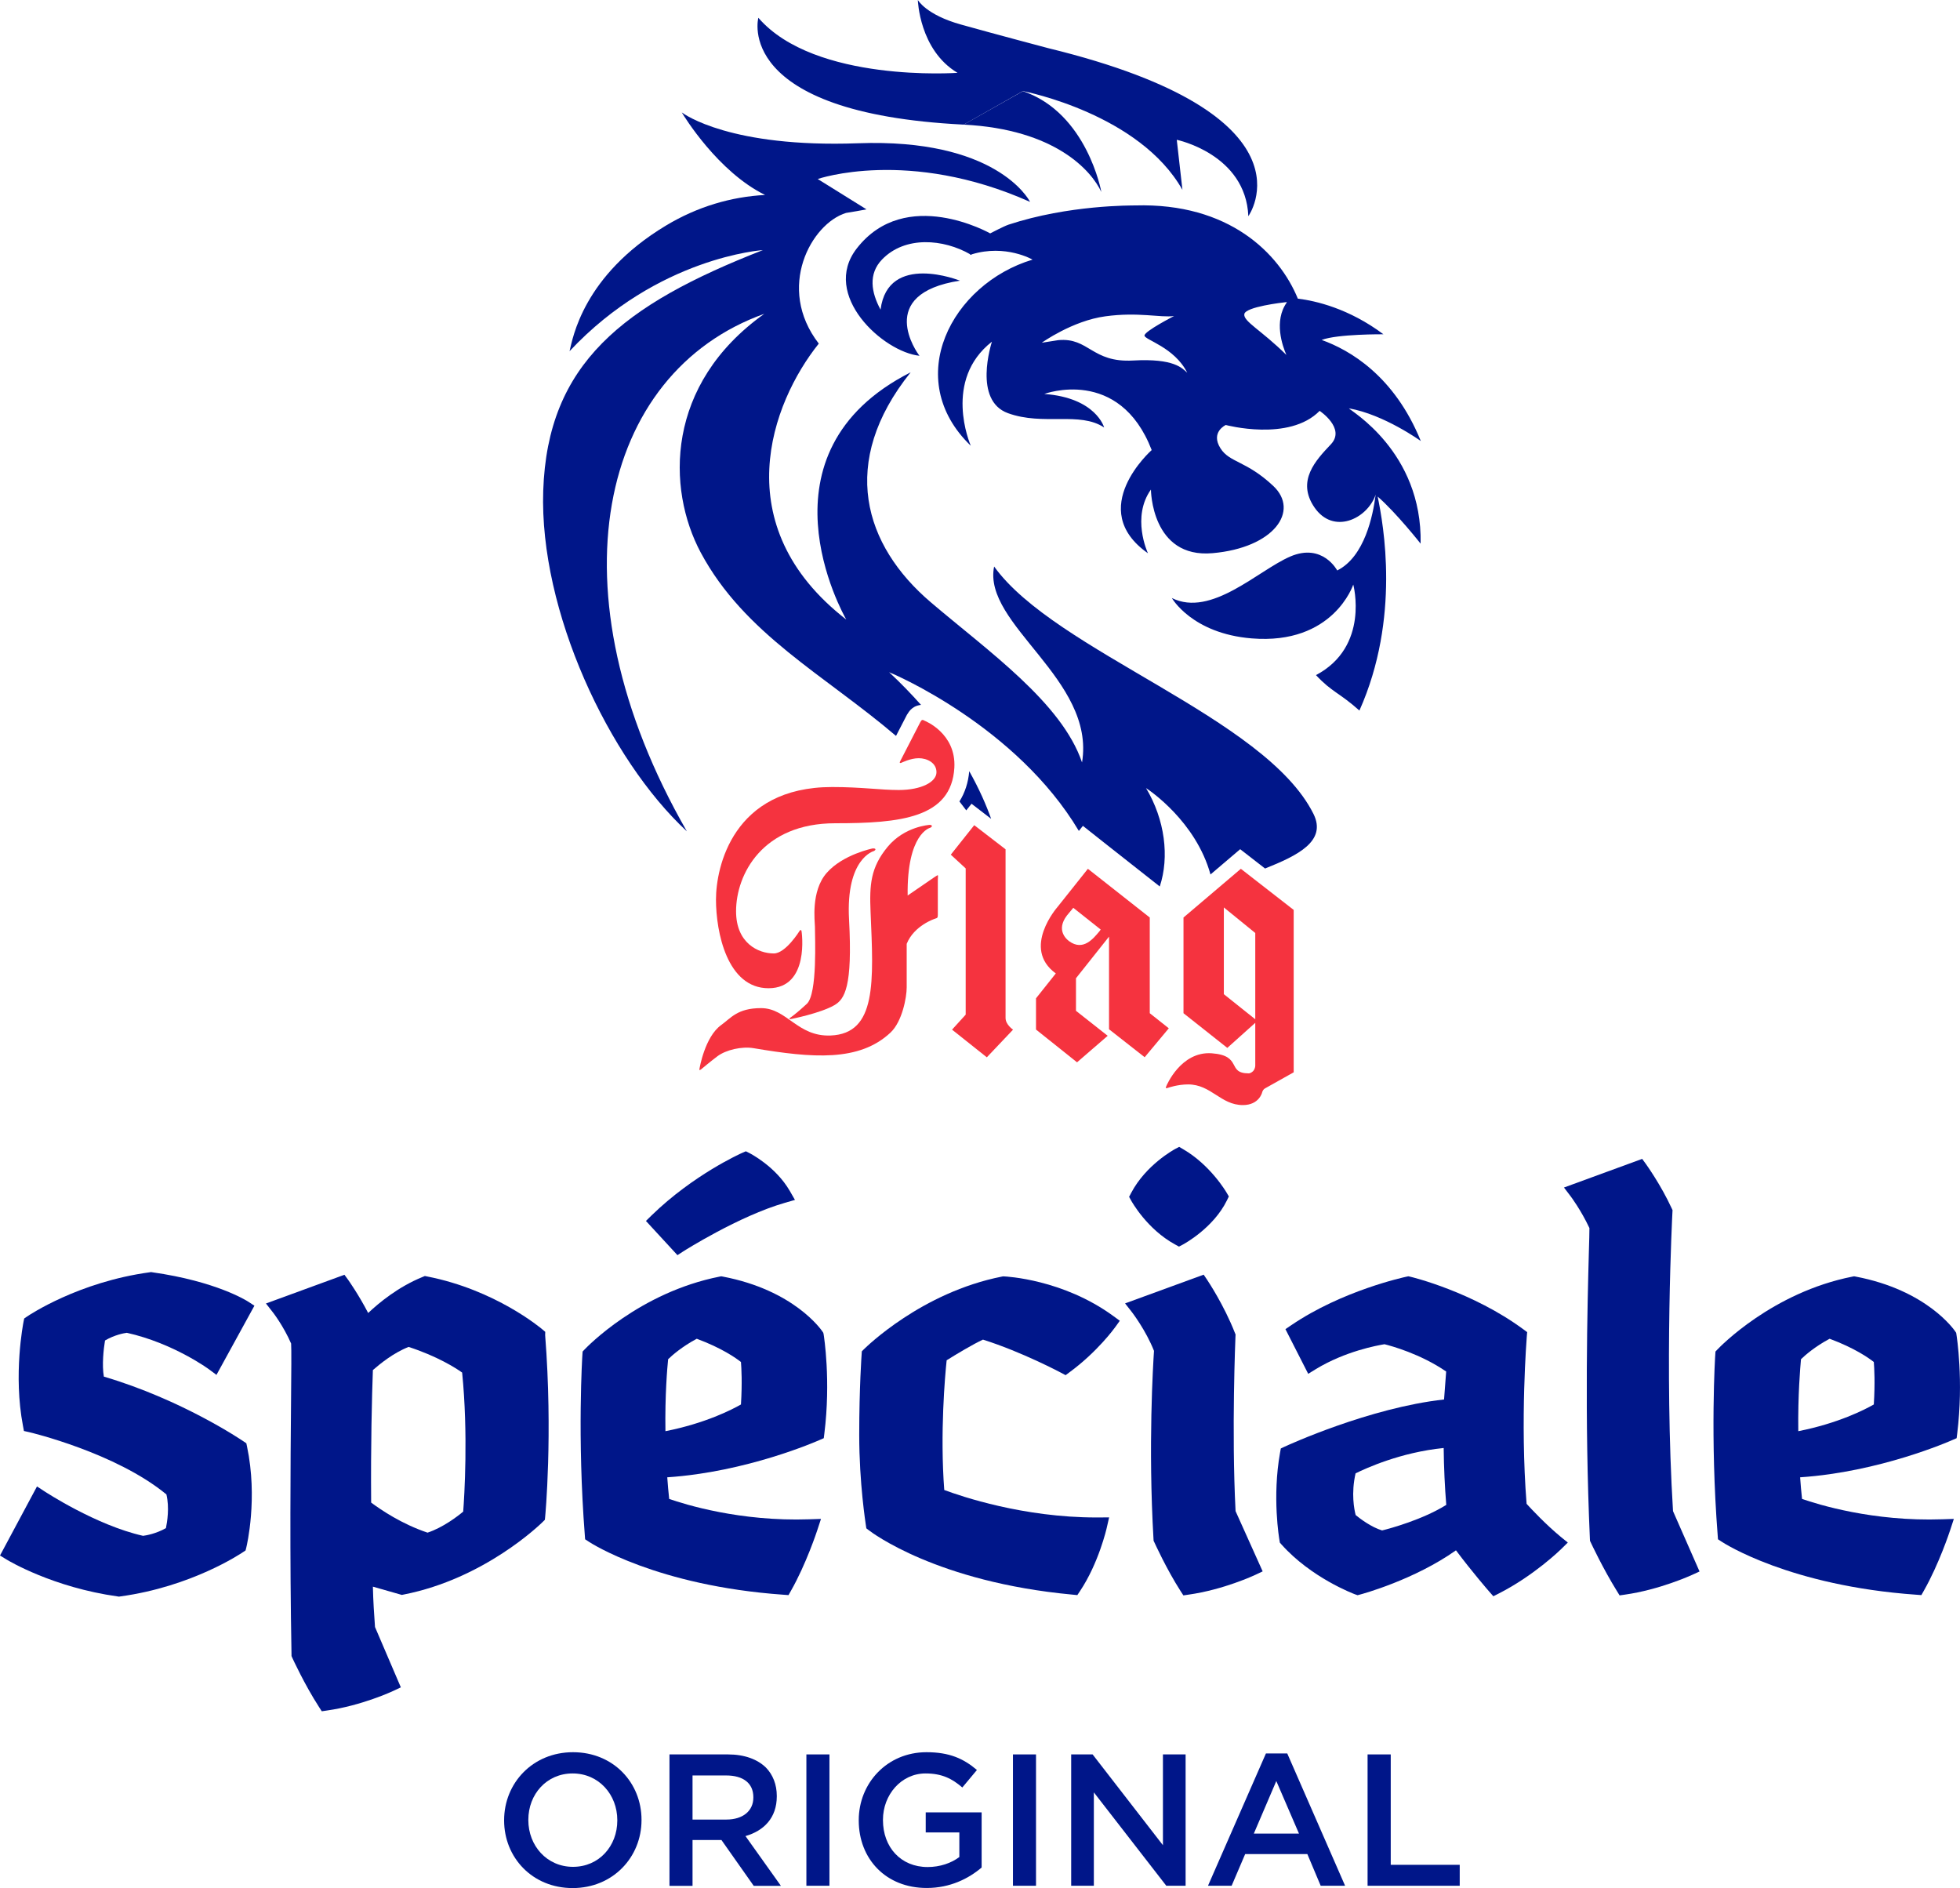 <!-- Generator: Adobe Illustrator 25.2.3, SVG Export Plug-In  -->
<svg version="1.1" xmlns="http://www.w3.org/2000/svg" xmlns:xlink="http://www.w3.org/1999/xlink" x="0px" y="0px" width="204px"
	 height="196.5px" viewBox="0 0 204 196.5" style="overflow:visible;enable-background:new 0 0 204 196.5;" xml:space="preserve">
<style type="text/css">
	.st0{fill:#F5333F;}
	.st1{fill:#001689;}
	.st2{fill-rule:evenodd;clip-rule:evenodd;fill:#001689;}
</style>
<defs>
</defs>
<g>
	<g>
		<path class="st0" d="M96.23,75.01c-0.29-0.18-0.33-0.03-0.46,0.18l-2.08,4.04c-0.09,0.16-0.03,0.22,0.14,0.15
			c0,0,0.94-0.47,1.79-0.47c0.85,0,1.85,0.46,1.85,1.46c0,1-1.55,1.85-3.93,1.85c-1.93,0-3.85-0.31-6.93-0.31
			c-10.32,0-12.09,8.32-12.09,11.71c0,3.39,1.16,9.23,5.47,9.23c4.32,0,3.44-5.91,3.44-5.91c-0.03-0.18-0.12-0.2-0.22-0.04
			c0,0-1.44,2.33-2.67,2.33c-1.62,0-3.93-1.07-3.93-4.39c0-3.86,2.76-9.16,10.32-9.16c6.78,0,12.09-0.54,12.4-5.78
			C99.53,76.29,96.23,75.01,96.23,75.01"/>
		<path class="st0" d="M82.26,105.91c-0.15,0.1-0.13,0.16,0.05,0.15c0,0,3.06-0.6,4.52-1.44c1.08-0.62,1.92-1.88,1.54-8.93
			c-0.35-6.38,2.59-7.12,2.59-7.12c0.22-0.12,0.24-0.29-0.13-0.27c0,0-3.09,0.62-4.78,2.54c-1.68,1.91-1.23,5.08-1.23,5.61
			c0,1.09,0.27,6.98-0.84,8.02C82.83,105.54,82.26,105.91,82.26,105.91"/>
		<path class="st0" d="M104.66,105.94V88.39l-3.26-2.51l-2.44,3.07l1.55,1.43v15.22l-1.42,1.56l3.62,2.88l2.73-2.88
			C105.44,107.16,104.66,106.65,104.66,105.94"/>
		<path class="st0" d="M97.24,91.3l-2.77,1.9c-0.09-6.45,2.32-7.04,2.32-7.04c0.29-0.12,0.26-0.31-0.03-0.31c0,0-2.6,0.14-4.38,2.29
			c-1.77,2.15-1.89,3.93-1.77,6.77c0.31,7.25,0.66,12.67-4.16,12.86c-3.46,0.14-4.54-2.85-7.24-2.85c-2.46,0-3.14,1.04-4.16,1.77
			c-1.7,1.23-2.24,4.51-2.24,4.51c-0.06,0.17,0,0.21,0.15,0.1c0,0,1.09-0.91,1.71-1.37c0.89-0.67,2.55-1.05,3.77-0.84
			c6.16,1.04,10.99,1.42,14.24-1.62c1.23-1.15,1.69-3.69,1.69-4.7v-4.54c0.77-1.92,2.93-2.61,2.93-2.61c0.3-0.09,0.3-0.12,0.31-0.42
			v-3.6C97.62,90.97,97.74,90.99,97.24,91.3"/>
		<path class="st0" d="M130.65,110.91c0,0.18-0.09,0.43-0.22,0.56c0,0-0.23,0.24-0.46,0.24c-2.32,0-0.62-1.85-3.85-2.09
			c-3.23-0.23-4.72,3.4-4.72,3.4c-0.11,0.24-0.07,0.28,0.18,0.19c0,0,0.98-0.35,2.08-0.35c2.4,0,3.39,2.15,5.7,2.15
			c1.69,0,2-1.3,2-1.3c0.04-0.17,0.15-0.36,0.31-0.44l2.98-1.67V94.7l-5.5-4.28l-5.97,5.07v9.96l4.56,3.61l2.91-2.61v-0.37
			l-3.27-2.61v-9.03l3.27,2.66"/>
		<g>
			<path class="st0" d="M119.67,105.45v-9.96l-6.44-5.07l-3.16,3.97c0,0-3.79,4.3-0.18,6.92l-2.06,2.59v3.25l4.27,3.41l3.19-2.76
				l-3.3-2.6v-3.39l3.44-4.33v9.64l3.71,2.91l2.51-3.01L119.67,105.45z M114.46,96.89c-0.67,0.8-1.72,2.13-3.19,1.06
				c-0.49-0.37-1.39-1.39,0-2.94l0.44-0.53l2.85,2.26L114.46,96.89z"/>
		</g>
	</g>
	<path class="st1" d="M13.2,138.71c4.84,1.08,8.51,3.77,8.55,3.8l0.78,0.58l3.95-7.2l-0.66-0.43c-0.13-0.08-3.28-2.1-9.98-3.05
		l-0.12-0.02l-0.12,0.02c-7.45,1.01-12.58,4.47-12.79,4.61l-0.29,0.2l-0.07,0.34c-0.04,0.22-1.08,5.5-0.06,10.83l0.1,0.54l0.54,0.12
		c0.09,0.02,9.01,2.13,14.29,6.48c0.33,1.37,0.08,2.88-0.05,3.51c-1.03,0.58-2.05,0.76-2.38,0.8c-4.9-1.1-10.21-4.6-10.26-4.63
		l-0.78-0.51L0,161.89l0.69,0.42c0.19,0.12,4.82,2.9,11.57,3.84l0.12,0.02l0.12-0.02c7.45-1.01,12.58-4.47,12.79-4.61l0.27-0.18
		l0.08-0.32c0.05-0.2,1.21-5.1,0.07-10.5l-0.07-0.33l-0.28-0.19c-0.26-0.18-6.43-4.35-14.55-6.75c-0.21-1.2-0.03-2.86,0.12-3.76
		C11.92,138.93,12.89,138.75,13.2,138.71"/>
	<path class="st1" d="M56.75,138.61l-0.27-0.23c-0.2-0.17-4.91-4.14-12.01-5.53l-0.25-0.05l-0.24,0.1
		c-2.56,1.04-4.57,2.72-5.66,3.75c-1.01-1.94-2.04-3.39-2.09-3.46l-0.38-0.52l-8.17,2.99l0.72,0.92c0.01,0.01,1.09,1.39,1.9,3.25
		c0.04,0.55,0.02,3.07-0.01,6.23c-0.05,5.94-0.14,15.87,0.05,26.11l0,0.18l0.07,0.16c0.05,0.11,1.29,2.82,2.79,5.14l0.29,0.45
		l0.54-0.08c3.63-0.51,6.82-2,6.95-2.06l0.74-0.35l-2.69-6.28c-0.09-1.25-0.19-2.72-0.22-4.2l3.01,0.86l0.2-0.04
		c8.42-1.65,14.23-7.32,14.47-7.56l0.22-0.22l0.03-0.3c0.01-0.08,0.81-8.58,0-18.91L56.75,138.61z M44.5,159.51
		c-2.68-0.9-4.82-2.35-5.87-3.13c-0.05-5.93,0.08-11.04,0.18-13.79c0.7-0.61,2.11-1.78,3.72-2.41c2.98,0.97,4.9,2.19,5.57,2.67
		c0.64,6.36,0.23,12.92,0.11,14.47C47.64,157.8,46.12,158.97,44.5,159.51"/>
	<path class="st1" d="M71.11,130.24c0.06-0.04,5.79-3.68,10.59-5.06l1.04-0.3l-0.54-0.94c-1.48-2.55-4.1-3.88-4.21-3.94l-0.36-0.18
		l-0.37,0.16c-0.21,0.09-5.1,2.29-9.44,6.51l-0.59,0.58l3.28,3.56L71.11,130.24z"/>
	<path class="st1" d="M85.69,138.71l-0.1-0.15c-0.12-0.17-2.95-4.29-10.36-5.7l-0.16-0.03l-0.16,0.03
		c-8.37,1.65-13.83,7.34-14.06,7.58l-0.21,0.22l-0.02,0.3c-0.01,0.08-0.55,8.57,0.25,18.83l0.03,0.41l0.35,0.23
		c0.28,0.19,7.11,4.61,20.29,5.54l0.53,0.04l0.26-0.46c1.58-2.78,2.69-6.16,2.74-6.31l0.38-1.16l-1.21,0.04
		c-7.21,0.25-12.95-1.55-14.59-2.12c-0.08-0.75-0.15-1.51-0.2-2.25c8.28-0.55,15.53-3.74,15.85-3.88l0.44-0.19l0.06-0.48
		c0.69-5.52-0.04-10.11-0.07-10.31L85.69,138.71z M69.54,141.46c0.4-0.39,1.44-1.31,2.98-2.13c2.61,0.97,4.07,2,4.6,2.42
		c0.05,0.63,0.14,2.16,0,4.42c-0.93,0.53-3.7,1.96-7.86,2.78C69.2,145.21,69.45,142.35,69.54,141.46"/>
	<path class="st1" d="M104.48,132.84l-0.1,0l-0.1,0.02c-8.36,1.65-14.11,7.32-14.36,7.56l-0.22,0.22l-0.02,0.31
		c0,0.03-0.25,3.38-0.25,8.39c0,5.04,0.67,9.22,0.69,9.39l0.05,0.33l0.26,0.2c0.28,0.22,7.07,5.39,21.2,6.7l0.5,0.05l0.28-0.42
		c1.93-2.89,2.76-6.47,2.79-6.62l0.24-1.05l-1.07,0.01c-0.09,0-0.17,0-0.26,0c-7.61,0-14.07-2.2-15.83-2.86
		c-0.45-5.93,0.08-11.92,0.25-13.5c0.97-0.61,2.79-1.7,3.78-2.15c4.06,1.28,8.09,3.43,8.13,3.45l0.47,0.25l0.43-0.32
		c2.87-2.11,4.65-4.56,4.72-4.66l0.49-0.68l-0.68-0.5C110.64,133.14,104.73,132.85,104.48,132.84"/>
	<path class="st1" d="M122.31,129.52l0.4,0.22l0.4-0.21c0.13-0.07,3.18-1.72,4.59-4.6l0.2-0.41l-0.23-0.39
		c-0.07-0.12-1.7-2.89-4.53-4.53l-0.41-0.24l-0.42,0.22c-0.12,0.07-3.04,1.65-4.58,4.58l-0.21,0.4l0.22,0.4
		C117.81,125.08,119.39,127.93,122.31,129.52"/>
	<path class="st1" d="M128.59,139.07l0.01-0.18l-0.07-0.17c-1.14-2.91-2.81-5.4-2.88-5.51l-0.37-0.55l-8.18,2.99l0.72,0.92
		c0.01,0.02,1.42,1.83,2.29,4.02c-0.09,1.38-0.62,9.86-0.05,19.61l0.01,0.16l0.07,0.14c0.05,0.11,1.28,2.82,2.73,5.08l0.3,0.46
		l0.54-0.08c3.63-0.51,6.82-2,6.95-2.06l0.76-0.36l-2.82-6.27C128.17,148.88,128.59,139.16,128.59,139.07"/>
	<path class="st1" d="M158.89,156.51c-0.69-8.73,0.02-17.32,0.02-17.4l0.04-0.47l-0.38-0.28c-5.3-3.91-11.54-5.43-11.8-5.49
		l-0.19-0.04l-0.19,0.04c-0.27,0.06-6.68,1.44-11.98,5.04l-0.62,0.42l2.37,4.65l0.78-0.48c3.08-1.88,6.43-2.48,7.16-2.6
		c0.69,0.17,3.74,1,6.42,2.84l-0.22,2.91c-7.76,0.86-16.22,4.74-16.59,4.91l-0.4,0.19l-0.08,0.44c-0.83,4.63-0.09,8.94-0.06,9.12
		l0.04,0.24l0.16,0.18c3.09,3.47,7.48,5.13,7.67,5.2l0.26,0.09l0.26-0.07c0.24-0.06,5.64-1.53,9.98-4.6
		c1.66,2.22,3.37,4.19,3.45,4.28l0.44,0.5l0.59-0.3c3.62-1.84,6.37-4.51,6.48-4.62l0.68-0.67l-0.74-0.6
		C160.9,158.67,159.4,157.07,158.89,156.51 M150.53,156.62c-2.45,1.53-5.82,2.45-6.68,2.66c-1.15-0.35-2.31-1.24-2.75-1.6
		c-0.15-0.57-0.49-2.25-0.01-4.34c1.07-0.53,4.69-2.19,9.17-2.64C150.28,152.69,150.38,154.82,150.53,156.62"/>
	<path class="st1" d="M174.07,126.15l0.01-0.21l-0.09-0.19c-1.14-2.47-2.63-4.53-2.69-4.62l-0.38-0.52l-8.14,2.98l0.7,0.92
		c0.01,0.01,1.07,1.42,1.95,3.3c0,0.35-0.02,1.39-0.06,2.56c-0.14,5.13-0.46,17.14,0.11,29.82l0.01,0.17l0.07,0.15
		c0.05,0.11,1.28,2.74,2.72,5.06l0.29,0.47l0.55-0.08c3.62-0.51,6.87-2,7.01-2.06l0.76-0.35l-2.76-6.28
		C173.22,142.45,174.06,126.31,174.07,126.15"/>
	<path class="st1" d="M203.63,138.89l-0.03-0.18l-0.1-0.15c-0.12-0.17-2.95-4.29-10.36-5.7l-0.16-0.03l-0.16,0.03
		c-8.37,1.65-13.83,7.34-14.06,7.58l-0.21,0.22l-0.02,0.3c-0.01,0.08-0.55,8.57,0.25,18.83l0.03,0.41l0.35,0.23
		c0.28,0.19,7.11,4.61,20.29,5.54l0.53,0.04l0.26-0.46c1.58-2.78,2.69-6.16,2.74-6.31l0.38-1.16l-1.21,0.04
		c-7.21,0.25-12.95-1.55-14.59-2.12c-0.08-0.75-0.15-1.51-0.2-2.25c8.28-0.55,15.53-3.74,15.85-3.88l0.44-0.19l0.06-0.48
		C204.39,143.68,203.66,139.09,203.63,138.89 M187.45,141.46c0.4-0.39,1.44-1.31,2.98-2.13c2.61,0.97,4.07,2,4.6,2.42
		c0.05,0.63,0.14,2.16,0,4.42c-0.93,0.53-3.7,1.96-7.86,2.78C187.12,145.21,187.37,142.35,187.45,141.46"/>
	<path class="st1" d="M52.47,189.47v-0.04c0-3.85,2.97-7.07,7.17-7.07c4.2,0,7.13,3.18,7.13,7.03v0.04c0,3.85-2.97,7.07-7.17,7.07
		C55.4,196.5,52.47,193.31,52.47,189.47 M64.25,189.47v-0.04c0-2.66-1.93-4.86-4.65-4.86c-2.71,0-4.61,2.17-4.61,4.82v0.04
		c0,2.66,1.93,4.86,4.65,4.86C62.36,194.29,64.25,192.12,64.25,189.47"/>
	<path class="st1" d="M69.68,182.59h6.09c1.72,0,3.07,0.51,3.95,1.37c0.72,0.74,1.13,1.76,1.13,2.95v0.04
		c0,2.25-1.35,3.59-3.26,4.14l3.69,5.18h-2.83l-3.36-4.77h-3.01v4.77h-2.4V182.59z M75.6,189.37c1.72,0,2.81-0.9,2.81-2.29v-0.04
		c0-1.46-1.06-2.26-2.83-2.26h-3.5v4.59H75.6z"/>
	<rect x="83.93" y="182.59" class="st1" width="2.4" height="13.67"/>
	<path class="st1" d="M89.38,189.47v-0.04c0-3.83,2.93-7.07,7.05-7.07c2.38,0,3.85,0.66,5.25,1.85l-1.52,1.82
		c-1.05-0.9-2.09-1.46-3.83-1.46c-2.52,0-4.43,2.21-4.43,4.82v0.04c0,2.81,1.85,4.88,4.65,4.88c1.29,0,2.46-0.41,3.3-1.04v-2.56
		h-3.5v-2.09h5.82v5.74c-1.35,1.15-3.28,2.13-5.7,2.13C92.19,196.5,89.38,193.45,89.38,189.47"/>
	<rect x="105.43" y="182.59" class="st1" width="2.4" height="13.67"/>
	<polygon class="st1" points="111.49,182.59 113.72,182.59 121.04,192.04 121.04,182.59 123.4,182.59 123.4,196.26 121.39,196.26 
		113.85,186.54 113.85,196.26 111.49,196.26 	"/>
	<path class="st1" d="M131.76,182.49h2.22l6.02,13.77h-2.54l-1.39-3.3h-6.47l-1.41,3.3h-2.46L131.76,182.49z M135.2,190.83
		l-2.36-5.47l-2.34,5.47H135.2z"/>
	<polygon class="st1" points="142.34,182.59 144.75,182.59 144.75,194.08 151.93,194.08 151.93,196.26 142.34,196.26 	"/>
	<g>
		<path class="st2" d="M147.86,56.58c0.19-9.61-7.38-13.87-7.46-14.08c3.66,0.64,7.48,3.4,7.48,3.4c-2.76-6.8-7.41-9.48-10.32-10.52
			c1.64-0.63,6.43-0.59,6.43-0.59c-3.6-2.69-7.04-3.48-8.91-3.71c-1.93-4.72-7.17-9.98-16.91-9.7c-0.4,0.01-6.91-0.07-13.2,2
			c-0.5,0.17-1.91,0.91-1.91,0.91s-8.8-4.99-13.89,1.57c-3.76,4.84,2.74,10.78,6.55,11.17c0,0-0.02-0.02-0.05-0.04
			c-0.17-0.22-4.67-6.41,4.24-7.78c0,0-7.49-3-8.26,3.01c0,0,0-0.01-0.01-0.01c-0.95-1.76-1.3-3.69,0.17-5.21
			c2.4-2.48,6.4-2.13,9.18-0.53c-0.04,0.04-0.06,0.06-0.06,0.06c0.04-0.01,0.07-0.03,0.11-0.03c0.01,0.01,0.03,0.02,0.04,0.03
			l0.06-0.06c3.53-1.08,6.33,0.55,6.33,0.55c-8.43,2.53-13.64,12.43-6.43,19.37c-0.09-0.21-2.91-6.83,2.2-10.83
			c-0.06,0.21-1.97,6.12,1.67,7.44c3.69,1.34,7.45-0.21,10.01,1.49c0,0-0.83-3.09-6.23-3.49c0,0,7.8-2.91,11.18,5.84
			c0,0-6.95,6.14-0.39,10.74c-0.06-0.13-1.72-3.77,0.31-6.63c0,0,0.03,7.19,6.42,6.62c6.38-0.56,9.1-4.39,6.3-7.01
			c-2.8-2.62-4.53-2.4-5.48-3.9c-1.07-1.69,0.55-2.43,0.55-2.43s6.6,1.77,9.77-1.47c0,0,2.74,1.82,1.17,3.48
			c-1.56,1.65-3.61,3.8-1.71,6.57c1.97,2.86,5.45,1.21,6.35-1.27c0-0.02,0.01-0.04,0.01-0.06c0,0.01,0,0.02,0.01,0.03
			c0,0.01-0.01,0.02-0.01,0.04c-0.27,2.08-1.13,6.39-3.99,7.82c0,0-1.52-2.9-4.89-1.45c-3.36,1.45-8.21,6.36-12.32,4.32
			c0,0,2.09,3.69,8.3,4.2c8.52,0.7,10.58-5.6,10.58-5.6s1.74,6.45-3.88,9.42c1.64,1.77,2.44,1.83,4.52,3.69
			c4.3-9.63,2.49-19.4,1.9-22.27C145.33,53.37,147.86,56.58,147.86,56.58 M117.93,37.52c-4.31,0.24-4.58-2.41-7.78-2.12l-1.72,0.27
			c0,0,3.19-2.29,6.62-2.75c3.43-0.47,5.73,0.16,7.15-0.03c0,0-3.08,1.58-3.08,2.03c0,0.45,3.11,1.2,4.45,3.87
			C123.04,38.33,122.24,37.28,117.93,37.52 M133.89,36.94c-2.62-2.59-4.5-3.49-4.38-4.25c0.13-0.76,3.93-1.2,4.4-1.25
			c0.01,0.01,0.01,0.02,0.02,0.04C132.56,33.41,133.48,36.01,133.89,36.94"/>
		<path class="st2" d="M106.47,9.48c0.29,0.06,12.15,2.4,16.6,10.28l-0.59-5.21c0,0,7.17,1.48,7.45,7.95c0,0,7.58-10.56-20.8-17.48
			c0,0-5.82-1.54-9.09-2.46C96.39,1.55,95.53,0,95.53,0s0.15,5.21,4.13,7.58c0,0-14.85,1.07-20.73-5.73c0,0-2.68,9.92,21.37,11.12"
			/>
		<path class="st2" d="M100.29,12.97c9.56,0.48,13.32,4.82,14.34,7.01c0,0-1.47-8.21-8.16-10.49"/>
		<g>
			<path class="st2" d="M99.86,83.41c0.24,0.31,0.48,0.62,0.71,0.93l0.55-0.69l2.04,1.57c-0.51-1.44-1.24-3.11-2.28-4.96
				C100.78,81.44,100.43,82.51,99.86,83.41z"/>
			<path class="st2" d="M79.55,32.66c-10.3,7.34-10.18,18.19-6.61,24.86c4.55,8.48,12.86,12.71,20.32,19.07l1.14-2.21l0.05-0.07
				l0.11-0.17c0.08-0.11,0.22-0.34,0.59-0.56c0.2-0.12,0.46-0.19,0.71-0.22c-0.99-1.11-2.08-2.25-3.32-3.4
				c0.51,0.2,13.25,5.62,19.75,16.52l0.42-0.53l2.49,1.97l5.51,4.34c1.02-3.07,0.54-6.95-1.43-10.24c0.34,0.22,5.18,3.46,6.71,8.99
				l3.09-2.63l2.59,2.01c3.38-1.35,6.45-2.84,5.04-5.68c-5.03-10.1-26.88-16.88-33.24-25.75c-1.23,6.03,10.58,11.75,9.15,20.39
				c-2.11-6.21-9.74-11.56-15.71-16.64c-7.01-5.95-9.64-14.59-2.13-23.96c-16.5,8.37-7.02,25.16-6.7,25.73
				c-12.6-9.78-7.8-22.55-2.86-28.72c-4.49-5.81-0.77-12.5,2.84-13.6c0.8-0.13,1.52-0.25,2.12-0.37c0,0,0-0.01-0.01-0.01l-5.06-3.15
				c0,0,9.43-3.27,22.1,2.38c-0.19-0.38-3.68-6.63-17.92-6.1c-13.25,0.48-18.06-3.01-18.33-3.21c0.22,0.37,3.76,6.18,8.67,8.59
				c-3.52,0.19-7.02,1.2-10.34,3.2c-8.62,5.2-9.68,11.73-10.01,13.06c9.19-9.82,20.12-10.52,20.12-10.52
				c-14.56,5.69-22.42,11.79-22.86,25.05c-0.41,12.5,6.82,27.91,14.95,35.44C57.07,61.41,62.41,38.78,79.55,32.66z"/>
		</g>
	</g>
</g>
</svg>
